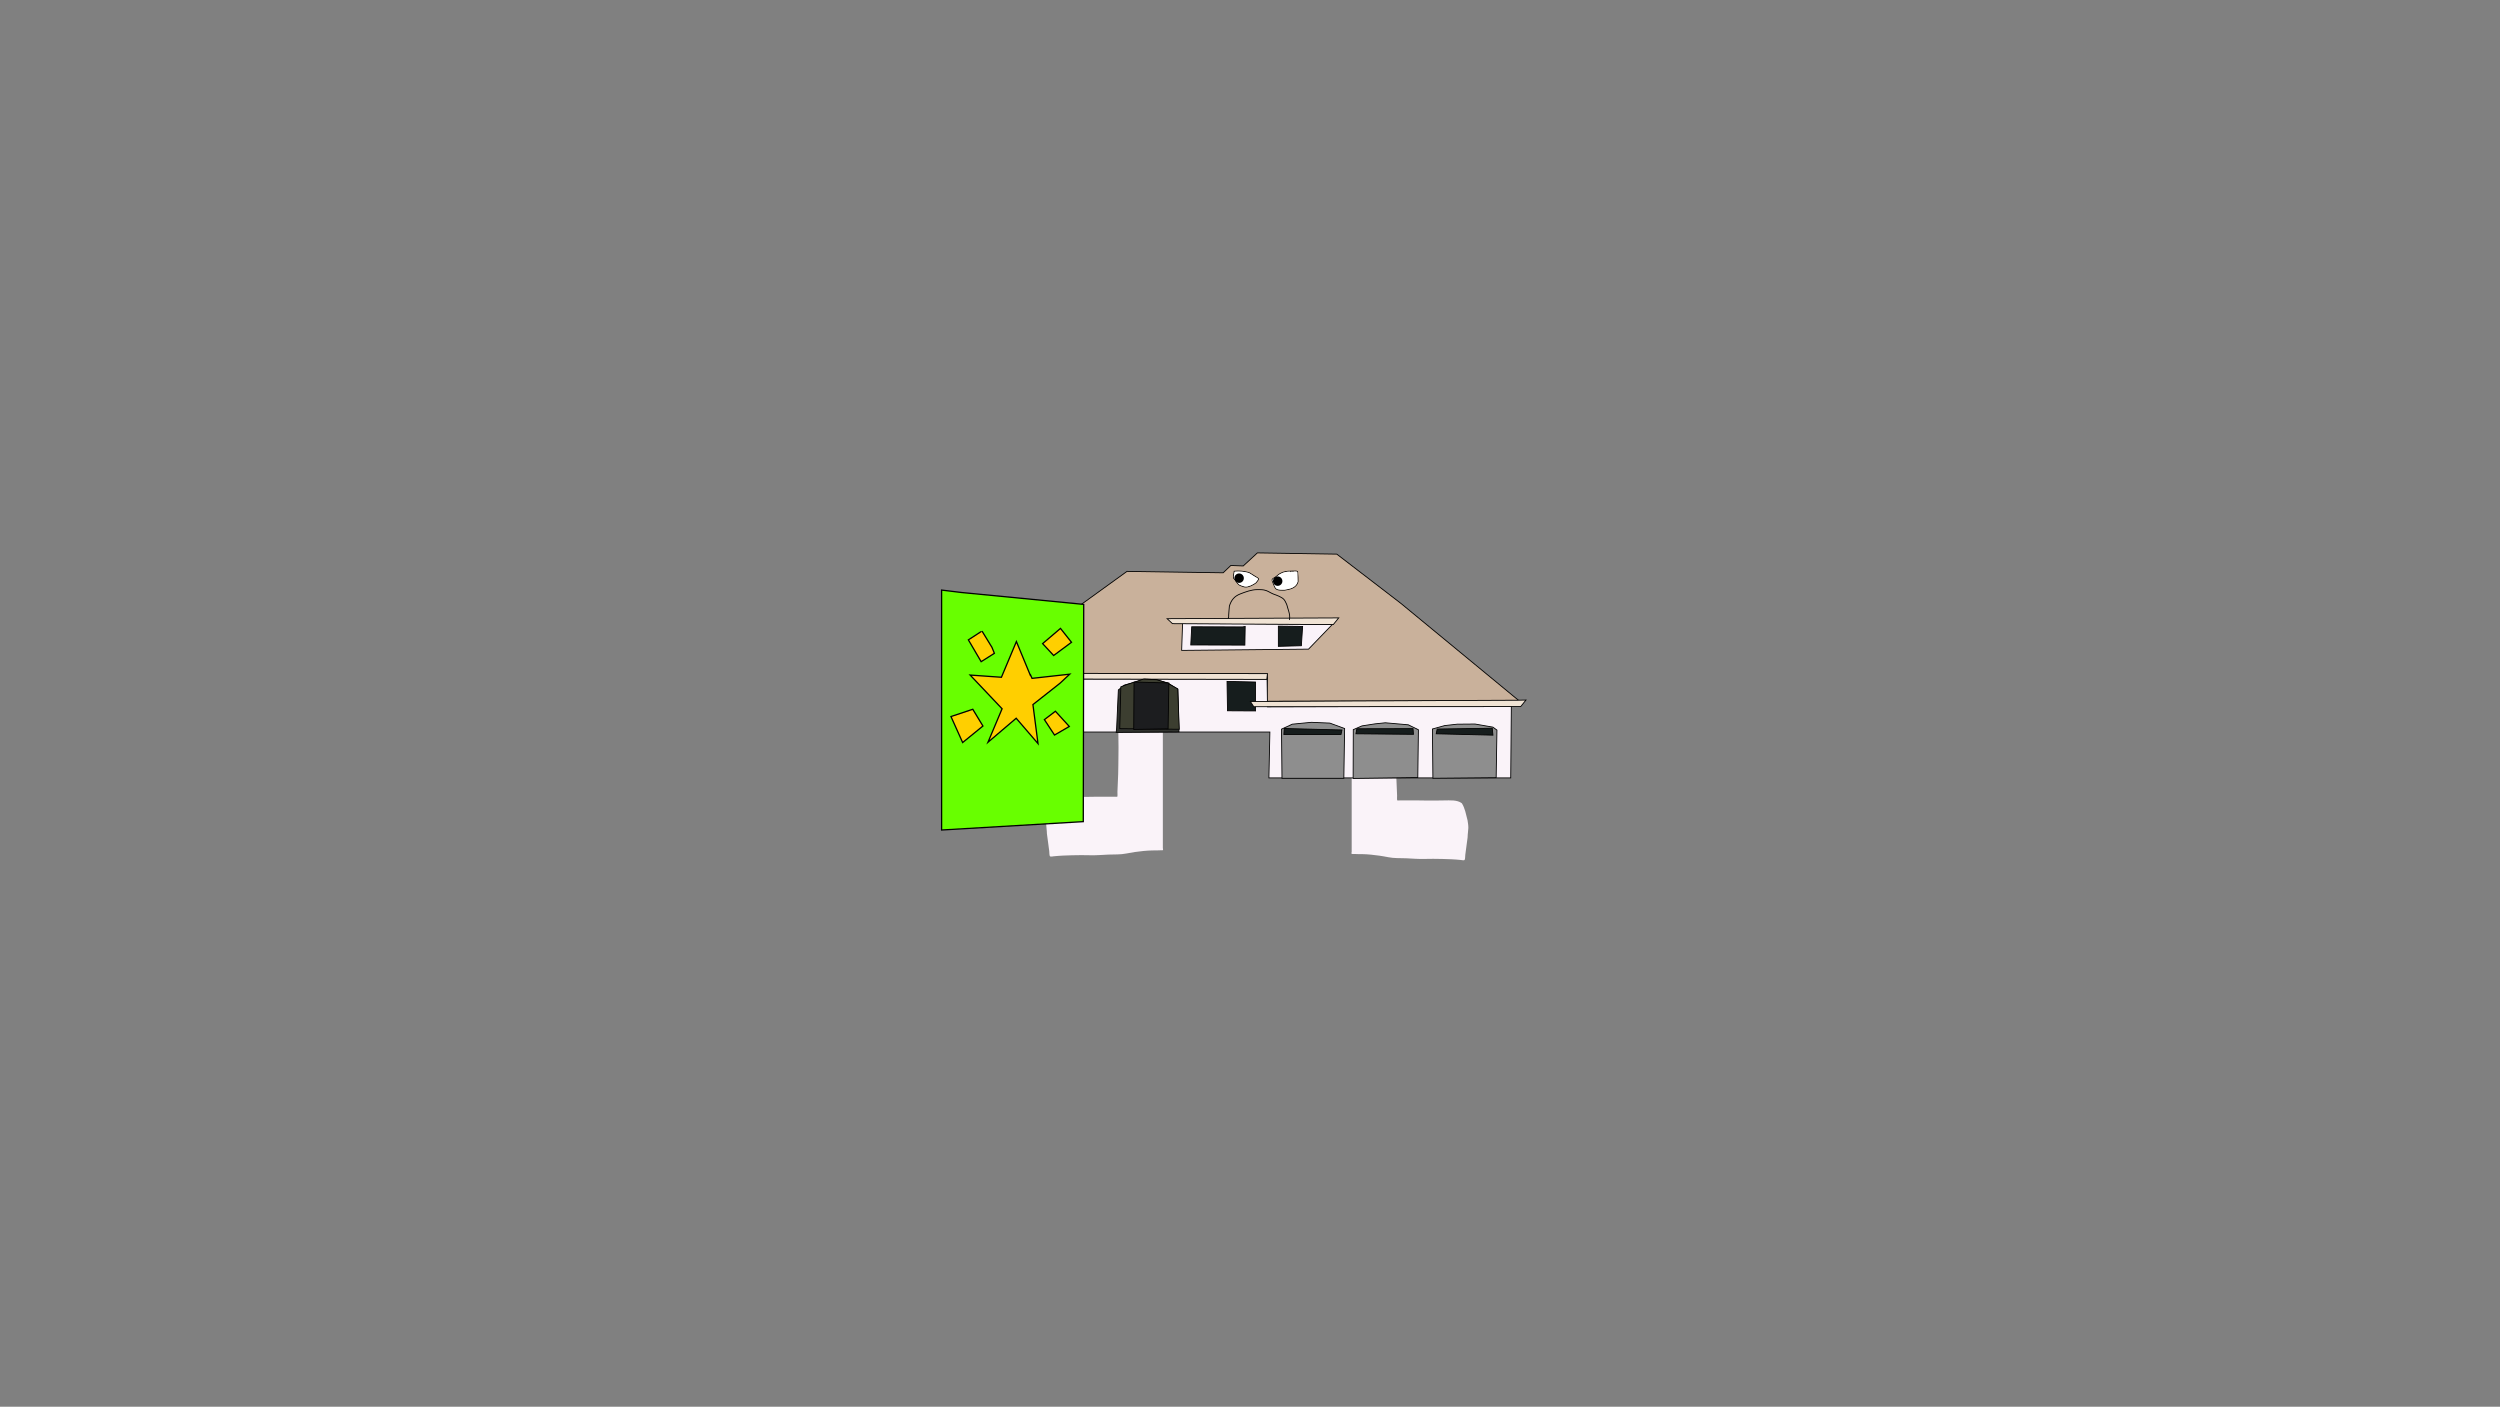 <svg version="1.1" xmlns="http://www.w3.org/2000/svg" xmlns:xlink="http://www.w3.org/1999/xlink" width="2878.25" height="1619.58" viewBox="0,0,2878.25,1619.58"><rect x="0" y="0" width="2878.25" height="1619.58" fill="#808080" stroke="none"/><g transform="translate(1119.125,629.79)"><g data-paper-data="{&quot;isPaintingLayer&quot;:true}" fill-rule="nonzero" stroke-linejoin="miter" stroke-miterlimit="10" stroke-dasharray="" stroke-dashoffset="0" style="mix-blend-mode: normal"><path d="M-1119.125,989.79v-1619.58h2878.25v1619.58z" fill="none" stroke="#000000" stroke-width="0" stroke-linecap="butt"/><path d="M166.832,189.989c0,-0.5 0.5,-0.5 0.5,-0.5c0.327,0 1.072,0 1.4,0c0.271,-2.62 0.627,-5.235 1.031,-7.862c0,0 0.076,-0.494 0.57,-0.418c0.494,0.076 0.418,0.57 0.418,0.57c-0.396,2.576 -0.747,5.14 -1.014,7.71c0.313,0 0.625,0 0.938,0c6.08,0 12.107,0 18.178,0c6.378,0 12.682,0.418 19.058,0.418c2.772,0.001 5.531,0.398 8.305,0.441c0.767,0.012 2.773,0.052 3.327,0.691c0.137,0.158 0.106,1.904 0.106,2.136c0,2.104 0,4.209 0,6.313c0,6.34 0,12.681 0,19.021c0,6.718 0,13.437 0,20.155c0,6.748 0,13.497 0,20.245c0,6.95 0,13.9 0,20.85c0,6.793 0,13.586 0,20.379c0,6.893 0,13.785 0,20.678c0,6.918 0,13.835 0,20.753c0,1.674 -0.003,3.349 0.006,5.023c0.004,0.768 0.501,1.653 0.09,2.301c-0.252,0.397 -2.272,0.201 -2.742,0.237c-3.075,0.237 -6.156,0.13 -9.24,0.18c-6.727,0.109 -13.697,0.884 -20.372,1.828c-6.843,0.969 -13.024,2.743 -20.044,2.743c-6.937,0 -13.778,0.315 -20.699,0.769c-6.899,0.451 -13.943,0.061 -20.858,0.068c-7.002,0.007 -13.974,0.243 -20.971,0.519c-3.604,0.142 -7.191,0.471 -10.782,0.811c-0.995,0.094 -3.626,0.789 -4.401,-0.096c-0.707,-0.808 -0.617,-4.658 -0.765,-5.799c-0.88,-6.75 -1.862,-13.471 -2.69,-20.232c-0.003,-3.612 -0.734,-7.172 -0.837,-10.794c-0.081,-2.836 0.525,-5.871 0.91,-8.71c1.778,-6.695 2.85,-13.754 6.57,-19.664c5.429,-4.137 13.756,-3.27 20.228,-3.27c6.562,0 13.109,0.336 19.687,0.145c7.003,-0.203 14.007,-0.145 21.012,-0.145c3.53,0 7.059,0 10.589,0c0.211,0 2.844,0.143 2.89,-0.019c0.435,-1.535 0.076,-3.905 0.139,-5.533c0.261,-6.793 0.624,-13.587 0.85,-20.38c0.232,-6.95 0.203,-13.893 0.31,-20.845c0.106,-6.883 0.14,-13.733 -0.037,-20.615c-0.177,-6.924 -0.301,-13.836 -0.301,-20.762c0,-2.974 0.165,-5.912 0.442,-8.84c-0.294,0 -0.588,0 -0.883,0h-0.418c0,0 -0.5,0 -0.5,-0.5z" data-paper-data="{&quot;index&quot;:null}" fill="#faf3f9" stroke="none" stroke-width="0.5" stroke-linecap="butt"/><path d="M489.383,194.74h-0.418c-0.294,0 -0.588,0 -0.883,0c0.278,2.928 0.442,5.867 0.442,8.84c0,6.926 -0.124,13.838 -0.301,20.762c-0.176,6.882 -0.142,13.732 -0.037,20.615c0.107,6.952 0.078,13.895 0.31,20.845c0.226,6.792 0.589,13.587 0.85,20.38c0.063,1.628 -0.296,3.998 0.139,5.533c0.046,0.161 2.679,0.019 2.89,0.019c3.53,0 7.059,0 10.589,0c7.005,0 14.01,-0.058 21.012,0.145c6.578,0.191 13.125,-0.145 19.687,-0.145c6.472,0 14.798,-0.867 20.228,3.27c3.72,5.911 4.791,12.969 6.57,19.664c0.385,2.839 0.991,5.874 0.91,8.71c-0.103,3.622 -0.833,7.182 -0.837,10.794c-0.828,6.761 -1.809,13.481 -2.69,20.232c-0.149,1.141 -0.058,4.991 -0.765,5.799c-0.775,0.886 -3.406,0.191 -4.401,0.096c-3.591,-0.34 -7.178,-0.669 -10.782,-0.811c-6.996,-0.275 -13.969,-0.512 -20.971,-0.519c-6.915,-0.007 -13.959,0.383 -20.858,-0.068c-6.922,-0.454 -13.762,-0.769 -20.699,-0.769c-7.02,0 -13.201,-1.774 -20.044,-2.743c-6.675,-0.945 -13.645,-1.72 -20.372,-1.828c-3.083,-0.05 -6.164,0.057 -9.24,-0.18c-0.47,-0.036 -2.49,0.16 -2.742,-0.237c-0.412,-0.648 0.085,-1.533 0.09,-2.301c0.009,-1.674 0.006,-3.349 0.006,-5.023c0,-6.918 0,-13.835 0,-20.753c0,-6.893 0,-13.785 0,-20.678c0,-6.793 0,-13.586 0,-20.379c0,-6.95 0,-13.9 0,-20.85c0,-6.748 0,-13.497 0,-20.245c0,-6.718 0,-13.437 0,-20.155c0,-6.34 0,-12.681 0,-19.021c0,-2.104 0,-4.209 0,-6.313c0,-0.232 -0.031,-1.978 0.106,-2.136c0.554,-0.639 2.56,-0.679 3.327,-0.691c2.774,-0.043 5.533,-0.44 8.305,-0.441c6.377,0 12.681,-0.418 19.059,-0.418c6.071,0 12.098,0 18.178,0c0.313,0 0.625,0 0.938,0c-0.268,-2.569 -0.618,-5.133 -1.014,-7.71c0,0 -0.076,-0.494 0.418,-0.57c0.494,-0.076 0.57,0.418 0.57,0.418c0.404,2.627 0.76,5.242 1.031,7.862c0.327,0 1.072,0 1.4,0c0,0 0.5,0 0.5,0.5c0,0.5 -0.5,0.5 -0.5,0.5z" data-paper-data="{&quot;index&quot;:null}" fill="#faf3f9" stroke="none" stroke-width="0.5" stroke-linecap="butt"/><path d="M15.964,145.4l162.396,-117.346l110.769,1.611l8.768,-8.411l14.316,0.537l16.284,-15.032l91.443,1.432l73.637,56.593l136.135,112.201l-290.255,0.626l0.716,-31.495z" data-paper-data="{&quot;index&quot;:null}" fill="#c9b19b" stroke="#000000" stroke-width="1" stroke-linecap="round"/><path d="M339.669,151.976l0.447,31.987l280.774,-0.839l-0.716,82.704h-278.412l1.119,-52.809h-313.23l0.627,-14.5v-46.544z" data-paper-data="{&quot;index&quot;:null}" fill="#faf3f9" stroke="#000000" stroke-width="1" stroke-linecap="round"/><path d="M5.272,145.311l334.8,0.447l-0.716,6.621l-326.94,-0.582z" data-paper-data="{&quot;index&quot;:null}" fill="#f0e3d4" stroke="#000000" stroke-width="1" stroke-linecap="round"/><path d="M326.306,188.706l-32.211,-0.179l-0.537,-33.821l32.748,0.716z" data-paper-data="{&quot;index&quot;:null}" fill="#161d1d" stroke="#000000" stroke-width="1" stroke-linecap="round"/><path d="M320.446,177.835l307.792,-1.476l9.484,-0.179l-6.084,7.516l-307.3,0.179z" data-paper-data="{&quot;index&quot;:null}" fill="#f0e3d4" stroke="#000000" stroke-width="1" stroke-linecap="round"/><path d="M166.46,208.748l1.968,-44.2l6.8,-5.547l13.779,-3.758l9.484,-3.042l12.705,0.358l14.137,3.937l11.632,7.337l1.253,49.032l-72.295,0.537z" data-paper-data="{&quot;index&quot;:null}" fill="#31332f" stroke="#000000" stroke-width="1" stroke-linecap="round"/><path d="M170.039,209.106l1.253,-48.137l6.621,-2.505l19.505,-6.442l15.211,0.716l12.347,3.937l11.811,6.621l1.789,46.527z" data-paper-data="{&quot;index&quot;:null}" fill="#3c3e30" stroke="#000000" stroke-width="1" stroke-linecap="round"/><path d="M186.145,210.001l0.358,-54.579l40.085,1.074l-0.895,52.79z" data-paper-data="{&quot;index&quot;:null}" fill="#1c1d1f" stroke="#000000" stroke-width="1" stroke-linecap="round"/><path d="M119.352,193.537l-53.506,-1.432v-37.221h55.653z" data-paper-data="{&quot;index&quot;:null}" fill="#161d1d" stroke="#000000" stroke-width="1" stroke-linecap="round"/><path d="M356.817,266.235l-0.537,-56.548l12.347,-5.726l22.011,-2.147l21.295,0.895l17,6.263l-0.895,57.264z" data-paper-data="{&quot;index&quot;:null}" fill="#8e8e8e" stroke="#000000" stroke-width="1" stroke-linecap="round"/><path d="M438.731,266.414l0.179,-56.19l10.021,-4.295l14.853,-2.326l11.99,-1.253l26.484,2.326l11.632,5.726l-0.716,54.937z" data-paper-data="{&quot;index&quot;:null}" fill="#8e8e8e" stroke="#000000" stroke-width="1" stroke-linecap="round"/><path d="M530.576,266.235l-0.537,-56.727l14.137,-3.937l14.316,-1.611l20.579,-0.179l20.579,3.579l4.653,3.4l-0.895,54.758z" data-paper-data="{&quot;index&quot;:null}" fill="#8e8e8e" stroke="#000000" stroke-width="1" stroke-linecap="round"/><path d="M387.373,117.573l-146.067,1.432l1.074,-31.495l172.462,1.611z" data-paper-data="{&quot;index&quot;:null}" fill="#faf3f9" stroke="#000000" stroke-width="1" stroke-linecap="round"/><path d="M379.141,113.637l-26.484,0.716v-23.263l27.916,0.358z" data-paper-data="{&quot;index&quot;:null}" fill="#161d1d" stroke="#000000" stroke-width="1" stroke-linecap="round"/><path d="M314.451,91.447l-0.358,21.474l-62.274,-0.179l1.074,-20.937l58.516,0.179z" data-paper-data="{&quot;index&quot;:null}" fill="#161d1d" stroke="#000000" stroke-width="1" stroke-linecap="round"/><path d="M224.574,82.5l197.56,-0.895l-6.263,7.695l-185.167,-1.074z" data-paper-data="{&quot;index&quot;:null}" fill="#f0e3d4" stroke="#000000" stroke-width="1" stroke-linecap="round"/><path d="M359.483,208.915l66.381,1.722l-1.096,5.166h-65.755z" data-paper-data="{&quot;index&quot;:null}" fill="#161d1d" stroke="#000000" stroke-width="1" stroke-linecap="round"/><path d="M443.047,209.228l64.659,-0.157l0.47,6.575l-66.225,-0.626z" data-paper-data="{&quot;index&quot;:null}" fill="#161d1d" stroke="#000000" stroke-width="1" stroke-linecap="round"/><path d="M535.495,209.542l63.407,-0.939l0.783,7.985l-65.285,-1.566z" data-paper-data="{&quot;index&quot;:null}" fill="#161d1d" stroke="#000000" stroke-width="1" stroke-linecap="round"/><g data-paper-data="{&quot;index&quot;:null}" stroke-linecap="butt"><path d="M294.603,82.018c-0.359,-0.359 0,-0.718 0,-0.718l0.146,-0.109c0.435,-0.804 0.109,-1.935 0.189,-2.828c0.311,-3.465 0.418,-7.088 0.852,-10.528c2.21,-7.12 5.907,-11.652 12.959,-14.364c5.967,-2.289 12.922,-4.915 19.368,-4.926c3.799,0.004 6.999,-0.2 10.697,1.114c2.992,1.064 5.58,3.008 8.551,4.1c3.626,1.341 9.065,3.192 11.85,6.009c1.532,1.55 2.596,4.297 3.549,6.235c1.391,5.626 4.36,11.77 3.201,17.68c0,0 -0.1,0.498 -0.598,0.398c-0.498,-0.1 -0.398,-0.598 -0.398,-0.598c1.163,-5.684 -1.855,-11.718 -3.159,-17.132c-0.901,-1.803 -1.897,-4.441 -3.325,-5.876c-2.669,-2.682 -8.007,-4.491 -11.472,-5.762c-2.971,-1.097 -5.561,-3.041 -8.553,-4.101c-3.59,-1.272 -6.659,-1.055 -10.344,-1.051c-6.307,-0.012 -13.169,2.62 -19.004,4.859c-6.744,2.581 -10.194,6.845 -12.33,13.631c-0.421,3.401 -0.527,6.982 -0.833,10.407c-0.1,1.115 0.203,2.144 -0.292,3.188l-0.336,0.373c0,0 -0.359,0.359 -0.718,0z" fill="#000000" stroke="none" stroke-width="0.5"/><path d="M301.241,27.954c-0.03,-0.473 0.452,-0.526 0.452,-0.526c5.672,-0.625 12.152,-0.088 17.537,1.651c2.813,1.706 5.492,3.515 8.353,5.163c0.719,0.414 2.448,1.309 2.672,2.268c0.319,1.365 -2.218,3.953 -3.022,5.049c-2.985,2.4 -9.052,5.445 -13.005,4.956c-1.951,-0.241 -3.751,-1.104 -5.561,-1.758c-2.852,-1.065 -4.874,-4.587 -6.397,-7.027c-0.315,-0.505 -1.392,-1.044 -1.58,-1.542c-0.67,-1.768 0.151,-5.692 0.556,-7.507c-0.001,-0.242 -0.002,-0.484 -0.003,-0.727zM302.402,28.375c-0.024,0.039 -0.054,0.078 -0.093,0.117c-0.018,0.018 -0.036,0.034 -0.054,0.049c-0,0.083 -0.001,0.167 -0.001,0.25c-0.377,1.704 -1.171,5.276 -0.65,6.957c0.079,0.254 1.342,1.155 1.519,1.433c1.404,2.192 3.264,5.703 5.89,6.622c1.75,0.638 3.463,1.446 5.346,1.706c3.587,0.495 9.417,-2.497 12.139,-4.651c0.414,-0.574 2.977,-3.554 2.793,-4.026c-0.39,-1.003 -2.251,-1.731 -3.094,-2.236c-2.511,-1.506 -4.903,-3.06 -7.391,-4.593c-5.017,-1.606 -11.07,-2.14 -16.404,-1.627z" fill="#000000" stroke="none" stroke-width="0.5"/><path d="M318.828,29.957c2.487,1.533 4.907,3.122 7.418,4.628c0.843,0.506 2.705,1.244 3.095,2.247c0.184,0.472 -2.382,3.469 -2.796,4.044c-2.723,2.154 -8.606,5.179 -12.193,4.684c-1.883,-0.26 -3.624,-1.081 -5.374,-1.719c-2.626,-0.919 -4.503,-4.467 -5.906,-6.659c-0.178,-0.277 -1.44,-1.184 -1.519,-1.438c-0.521,-1.681 0.28,-5.275 0.657,-6.979c0,-0.083 0.001,-0.167 0.001,-0.251c0.018,-0.015 0.036,-0.031 0.054,-0.049c0.039,-0.039 0.07,-0.079 0.094,-0.118c5.334,-0.513 11.452,0.004 16.469,1.61z" data-paper-data="{&quot;noHover&quot;:false,&quot;origItem&quot;:[&quot;Path&quot;,{&quot;applyMatrix&quot;:true,&quot;segments&quot;:[[[302.40169,28.37518],[5.33387,-0.51259],[-0.02351,0.03882]],[[302.30821,28.49257],[0.03929,-0.03929],[-0.01812,0.01812]],[[302.2539,28.54157],[0.01807,-0.0146],[-0.00029,0.08333]],[[302.25302,28.79158],[0.00029,-0.08333],[-0.37725,1.70447]],[[301.60327,35.74817],[-0.52115,-1.68083],[0.07867,0.25372]],[[303.1223,37.18077],[-0.17752,-0.27723],[1.40352,2.19185]],[[309.0122,43.80321],[-2.62615,-0.9195],[1.75028,0.63789]],[[314.35813,45.50899],[-1.88334,-0.25979],[3.58733,0.49485]],[[326.49756,40.8581],[-2.72252,2.15423],[0.41355,-0.57423]],[[329.29041,36.83183],[0.1838,0.47188],[-0.39049,-1.00256]],[[326.19623,34.59557],[0.84277,0.50561],[-2.51104,-1.50646]],[[318.80558,30.00243],[2.4873,1.53267],[-5.01668,-1.60606]]],&quot;closed&quot;:true}]}" fill="#ffffff" stroke="none" stroke-width="0.5"/><path d="M370.324,28.226c-0.126,0.362 -0.537,0.311 -0.537,0.311c-0.764,-0.096 -1.551,-0.165 -2.352,-0.202c0.036,0.151 0.03,0.375 -0.236,0.535c-0.435,0.261 -0.697,-0.174 -0.697,-0.174l-0.142,-0.391c-3.916,-0.037 -8.056,0.709 -11.332,2.684c-2.291,1.147 -3.878,3.096 -6.004,4.406c-0.774,0.477 -2.617,1.355 -3.027,2.206c-0.354,0.734 0.897,3.355 1.233,4.096c0.742,1.645 1.584,4.577 2.89,5.865c2.043,2.014 7.106,1.554 9.744,1.561c6.137,-1.042 12.905,-2.23 14.907,-9.207c-0.01,-2.841 -0.217,-5.725 -0.206,-8.568c0.002,-0.548 0.046,-2.647 -0.435,-2.867c-0.913,-0.416 -2.602,-0.299 -3.806,-0.255zM367.359,27.32c0.739,-0.151 1.457,-0.096 2.378,-0.096c1.251,0 3.765,-0.295 4.871,0.361c1,0.594 0.646,1.435 0.764,2.375c0.418,3.338 0.415,6.718 0.403,10.095c-2.117,7.489 -9.168,8.987 -15.829,10.079c-2.946,0.007 -8.282,0.43 -10.546,-1.855c-1.411,-1.423 -2.291,-4.375 -3.098,-6.165c-0.516,-1.151 -1.757,-3.746 -1.216,-4.967c0.447,-1.009 2.518,-2.102 3.401,-2.616c2.148,-1.247 3.756,-3.288 6.049,-4.433c3.722,-2.223 8.447,-2.957 12.821,-2.779z" fill="#000000" stroke="none" stroke-width="0.5"/><path d="M374.171,28.451c0.481,0.22 0.441,2.325 0.439,2.874c-0.011,2.843 0.201,5.755 0.211,8.596c-2.002,6.977 -8.823,8.211 -14.96,9.253c-2.638,-0.007 -7.737,0.436 -9.78,-1.578c-1.307,-1.288 -2.16,-4.242 -2.902,-5.887c-0.336,-0.74 -1.588,-3.377 -1.234,-4.111c0.41,-0.851 2.255,-1.739 3.029,-2.216c2.126,-1.31 3.733,-3.287 6.024,-4.434c3.276,-1.975 7.47,-2.723 11.386,-2.686l0.143,0.391c0,0 0.264,0.437 0.699,0.176c0.266,-0.16 0.272,-0.385 0.236,-0.535c0.801,0.037 1.594,0.11 2.358,0.206c0,0 0.412,0.052 0.538,-0.31c1.204,-0.045 2.899,-0.155 3.812,0.261z" data-paper-data="{&quot;noHover&quot;:false,&quot;origItem&quot;:[&quot;Path&quot;,{&quot;applyMatrix&quot;:true,&quot;segments&quot;:[[[370.32371,28.22605],[1.20444,-0.04455],[-0.12559,0.36236]],[[369.78634,28.53693],[0,0],[-0.7637,-0.09644]],[[367.43405,28.33518],[0.80127,0.03673],[0.03567,0.15062]],[[367.19771,28.87027],[0.26615,-0.15969],[-0.43543,0.26126]],[366.50102,28.69609],[[366.35877,28.30543],[0,0],[-3.91595,-0.0369]],[[355.02707,30.9893],[3.27568,-1.97529],[-2.29061,1.14653]],[[349.02304,35.39565],[2.12618,-1.30989],[-0.77403,0.47686]],[[345.99605,37.60145],[0.41028,-0.85111],[-0.35367,0.73367]],[[347.2291,41.69714],[-0.3361,-0.74049],[0.7419,1.64517]],[[350.11958,47.56192],[-1.3066,-1.28827],[2.04289,2.01422]],[[359.86348,49.12247],[-2.63762,-0.00702],[6.13665,-1.04196]],[[374.77038,39.91575],[-2.00187,6.97715],[-0.00998,-2.84113]],[[374.56462,31.34771],[-0.01076,2.84281],[0.00207,-0.54838]],[[374.1297,28.48077],[0.48129,0.21957],[-0.91277,-0.41641]]],&quot;closed&quot;:true}]}" fill="#ffffff" stroke="none" stroke-width="0.5"/><path d="M302.05,35.868c0,-2.996 2.428,-5.424 5.424,-5.424c2.996,0 5.424,2.428 5.424,5.424c0,2.996 -2.428,5.424 -5.424,5.424c-2.996,0 -5.424,-2.428 -5.424,-5.424z" fill="#000000" stroke="#000000" stroke-width="0"/><path d="M346.446,39.283c0,-2.996 2.428,-5.424 5.424,-5.424c2.996,0 5.424,2.428 5.424,5.424c0,2.996 -2.428,5.424 -5.424,5.424c-2.996,0 -5.424,-2.428 -5.424,-5.424z" fill="#000000" stroke="#000000" stroke-width="0"/></g><g data-paper-data="{&quot;index&quot;:null}" stroke="#000000" stroke-width="1.5" stroke-linecap="round"><path d="M-12.224,52.347l140.784,13.698l-0.507,250.114l-163.107,9.639v-276.241z" fill="#68ff00"/><path d="M67.046,146.647l2.029,4.566l43.377,-4.82l-11.161,10.4l-31.201,24.606l5.834,44.899l-25.113,-29.172l-32.469,27.65l16.235,-38.557l-36.781,-38.811l36.02,2.537l17.249,-41.094l16.235,39.318" fill="#ffcf00"/><path d="M11.747,97.246l11.161,18.264l2.79,6.849l-15.22,9.639l-14.713,-25.113l14.459,-9.386" fill="#ffcf00"/><path d="M81.251,111.198l20.547,-17.503l12.683,15.981l-20.547,15.22z" fill="#ffcf00"/><path d="M83.281,198.712l12.683,-9.639l15.981,17.503l-16.996,9.893z" fill="#ffcf00"/><path d="M0.839,186.79l11.669,19.279l-23.337,19.025l-13.444,-29.933z" fill="#ffcf00"/></g></g></g></svg><!--rotationCenter:1439.12503:809.78979-->